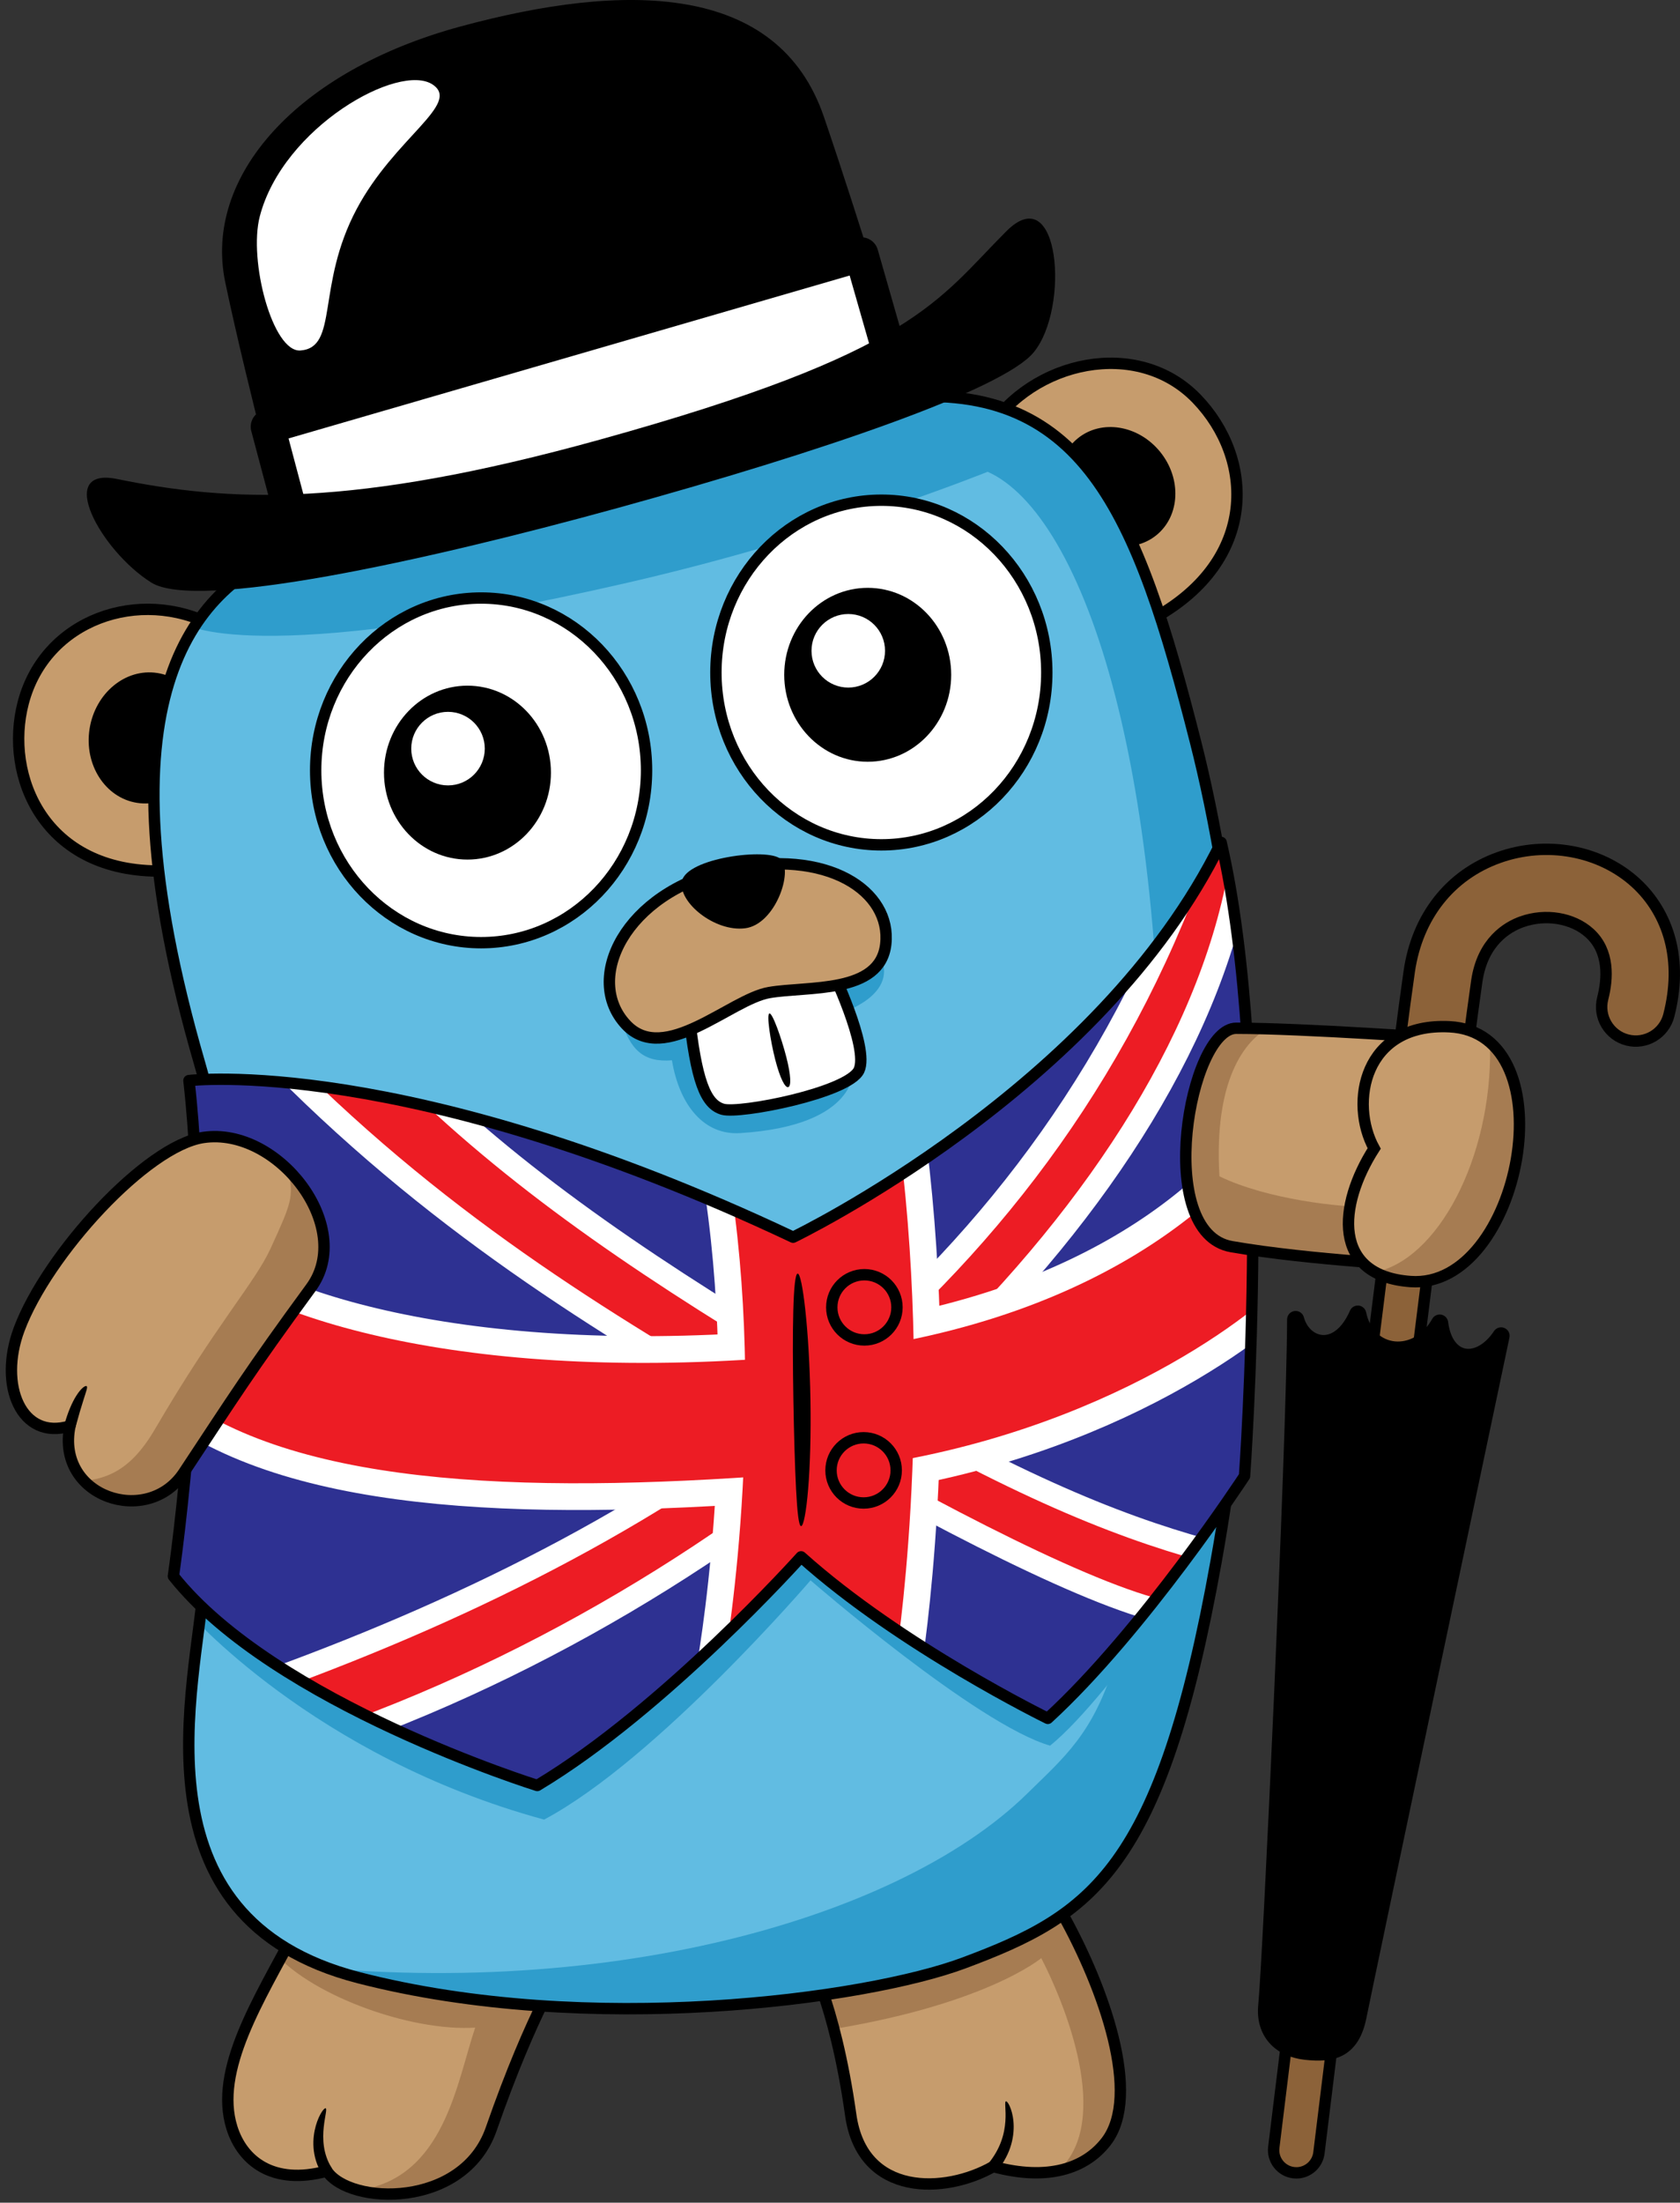 <?xml version="1.0" encoding="utf-8"?>
<!-- Generator: Adobe Illustrator 16.0.0, SVG Export Plug-In . SVG Version: 6.00 Build 0)  -->
<!DOCTYPE svg PUBLIC "-//W3C//DTD SVG 1.1//EN" "http://www.w3.org/Graphics/SVG/1.1/DTD/svg11.dtd">
<svg version="1.1" id="Layer_3" xmlns="http://www.w3.org/2000/svg" xmlns:xlink="http://www.w3.org/1999/xlink" x="0px" y="0px"
	 width="1477.458px" height="1936.383px" viewBox="0 0 1477.458 1936.383" enable-background="new 0 0 1477.458 1936.383"
	 xml:space="preserve">
<rect x="0" y="0" width="1477.458" height="1936.383" fill="#333333" stroke="none"/>
<g>
	<g>
		<defs>
			<path id="SVGID_1_" d="M259.496,1697.944c-31.334,59.332-71.571,121.773-55.5,172.664c9,28.5,35.5,51,83.5,38
				c19.765,30.003,120,33.334,144.5-37c35.999-103.346,64.166-145.664,64.166-145.664L259.496,1697.944z"/>
		</defs>
		<clipPath id="SVGID_2_">
			<use xlink:href="#SVGID_1_"  overflow="visible"/>
		</clipPath>
		<path clip-path="url(#SVGID_2_)" fill="#C69C6D" d="M194.927,1880.61c-16.68-41.699,46.137-153.332,64.568-182.666
			s264.432-9.334,249.432,29.666s-63.829,169.587-97,190C346.927,1957.61,212.927,1925.61,194.927,1880.61z"/>
		<path clip-path="url(#SVGID_2_)" fill="#A67C52" stroke="#A67C52" stroke-miterlimit="10" d="M239.261,1713.277
			c30,38.666,120.667,72.666,179.333,68.666c-16.667,49.334-27.334,133.333-103.334,144c36,14,95.334,18.667,122.667-23.333
			s80.667-169.333,80.667-169.333l-272-32.666L239.261,1713.277z"/>
		<use xlink:href="#SVGID_1_"  overflow="visible" fill="none" stroke="#000000" stroke-width="10" stroke-miterlimit="10"/>
	</g>
	<path d="M291.737,1905.959c-3.808-6.064-5.943-12.633-6.847-18.867c-0.922-6.24-0.703-12.103-0.2-17.029
		c0.512-4.938,1.302-8.961,1.759-11.807c0.465-2.848,0.604-4.526-0.012-4.845c-0.61-0.318-1.976,0.858-3.619,3.438
		c-1.635,2.578-3.564,6.566-5.068,11.852c-1.486,5.27-2.561,11.892-2.021,19.372c0.27,3.729,0.961,7.655,2.193,11.594
		c1.23,3.938,3.014,7.877,5.333,11.589L291.737,1905.959z"/>
	<g>
		<defs>
			<path id="SVGID_3_" d="M934.83,1683.276c36,64.668,69.334,158.668,38,199.334c-18.242,23.674-51.333,35-99.333,22
				c-42,24-115.136,27.133-125.334-45.332c-14.167-100.67-39.333-143.334-39.333-143.334L934.83,1683.276z"/>
		</defs>
		<clipPath id="SVGID_4_">
			<use xlink:href="#SVGID_3_"  overflow="visible"/>
		</clipPath>
		<path clip-path="url(#SVGID_4_)" fill="#C69C6D" stroke="#A67C52" stroke-miterlimit="10" d="M691.929,1747.278
			c13.333,34,46.667,163.334,74,175.334s176,7.334,198-12s48.667-68.002,28.667-120.668s-51.336-131.999-51.336-131.999
			L691.929,1747.278z"/>
		<path clip-path="url(#SVGID_4_)" fill="#A67C52" stroke="#A67C52" stroke-miterlimit="10" d="M719.927,1785.277
			c146.003-21.999,196-64.665,196-64.665c26.003,50.666,62.669,150.667,12.002,190.667c38.001-1.332,72.001-28.666,67.334-93.332
			c-3.821-52.949-54.003-160.002-54.003-160.002l-245.997,49.999L719.927,1785.277z"/>
		<use xlink:href="#SVGID_3_"  overflow="visible" fill="none" stroke="#000000" stroke-width="10" stroke-miterlimit="10"/>
	</g>
	<path d="M877.39,1907.747c5.668-6.996,9.715-14.866,11.863-22.443c2.188-7.582,2.545-14.752,1.983-20.578
		c-0.559-5.85-1.973-10.394-3.328-13.351c-1.365-2.965-2.681-4.365-3.314-4.098c-0.641,0.266-0.608,2.021-0.462,5.047
		c0.14,3.02,0.394,7.32,0.033,12.524c-0.357,5.193-1.365,11.289-3.683,17.627c-2.292,6.341-5.931,12.877-10.88,18.998
		L877.39,1907.747z"/>
	<path fill="#C69C6D" stroke="#000000" stroke-width="10" stroke-linejoin="round" stroke-miterlimit="10" d="M187.675,549.978
		c-64.962-34.059-147.896-5.65-167.213,67.779C3.486,682.292,38.769,767.407,142.875,765.676
		C246.981,763.946,187.675,549.978,187.675,549.978z"/>
	<ellipse transform="matrix(0.988 0.154 -0.154 0.988 101.762 -12.165)" cx="129.164" cy="648.767" rx="51.321" ry="57.775"/>
	<path fill="#C69C6D" stroke="#000000" stroke-width="10" stroke-linejoin="round" stroke-miterlimit="10" d="M868.544,378.966
		c39.045-62.093,131.951-82.356,183.951-28.356c50.521,52.465,54.059,141.492-36.813,192.318
		C924.81,593.755,868.544,378.966,868.544,378.966z"/>
	
		<ellipse transform="matrix(-0.776 0.63 -0.63 -0.776 2013.862 141.245)" cx="981.883" cy="427.757" rx="48.731" ry="54.86"/>
	<g>
		<defs>
			<path id="SVGID_5_" d="M179.496,1390.608c-7.283,92.861-66,296,136,348s446.119,19.145,532.084-12.947
				c112.494-41.998,173.306-81.508,221.916-353.053c58-324,14-593.998-18-719.998c-51.269-201.87-98-322-270-302
				s-459.91,104.212-530,134c-80,34-170,126-76,450C223.369,1099.618,187.496,1288.608,179.496,1390.608z"/>
		</defs>
		<clipPath id="SVGID_6_">
			<use xlink:href="#SVGID_5_"  overflow="visible"/>
		</clipPath>
		<path clip-path="url(#SVGID_6_)" fill="#61BCE2" d="M119.496,522.61c-40.211,137.866,8,368-4,611.998c-12,244-20,564,104,624
			s664,24,736-44s172-360,164-664c-8-303.998-52-699.998-196-727.998S147.496,426.61,119.496,522.61z"/>
		<path clip-path="url(#SVGID_6_)" fill="#2F9DCC" d="M162.115,548.22c0,0,56.997,40.5,389.98-35.998
			c174.006-39.975,316.483-97.492,316.483-97.492c83.996,37.499,164.917,263.88,150.917,671.878c-14,408-50.43,425.561-116,490
			c-116,114-390,188-686,146c228,94,510,90,612,56s240-82,268-242s62-791.998,38-885.998s-178-346-272-356s-712,164-712,164
			L162.115,548.22z"/>
		<path clip-path="url(#SVGID_6_)" fill="#2F9DCC" d="M164.162,1415.942c0,0,111,128.334,314.334,183.666
			c99.303-52.814,234.334-210.332,234.334-210.332s145.999,126.666,210.666,145.332c54.843-44.41,155.998-198.666,155.998-198.666
			l11.074-54.258l-922.454,80.996L164.162,1415.942z"/>
		<use xlink:href="#SVGID_5_"  overflow="visible" fill="none" stroke="#000000" stroke-width="10" stroke-miterlimit="10"/>
	</g>
	<path fill="#2F9DCC" d="M545.928,895.277c8,28,20.332,38.833,44.999,36.833c6.667,40,28.554,66.003,60,64
		c104.667-6.666,99.667-56.833,99.667-56.833l-11.333-48.667c0,0,53.333-16,34-52S545.928,895.277,545.928,895.277
		S537.928,867.277,545.928,895.277z"/>
</g>
<g>
	<defs>
		<path id="SVGID_7_" d="M166.164,949.944c22,192.998-13.668,435.664-13.668,435.664c89,112,320,184,320,184c112-67,232-201,232-201
			c88,79,217,142,217,142c84-77,173-213,173-213s26.099-355.665-20.568-556.998c-106,217-376.432,346.998-376.432,346.998
			C356.496,926.61,166.164,949.944,166.164,949.944z"/>
	</defs>
	<clipPath id="SVGID_8_">
		<use xlink:href="#SVGID_7_"  overflow="visible"/>
	</clipPath>
	<path clip-path="url(#SVGID_8_)" fill="#2E3192" d="M469.52,1579.155c-0.584-0.182-59.18-18.566-127.862-50.477
		c-92.828-43.129-159.105-89.172-196.991-136.848l-2.694-3.391l0.63-4.285c0.354-2.414,35.22-243.633,13.626-433.078l-1.123-9.852
		l9.841-1.207c0.417-0.051,10.438-1.252,29.603-1.252c63.093,0,237.847,13.461,502.391,137.529
		c16.702-10.115,78.137-48.57,147.585-107.389c74.539-63.131,173.864-163.329,223.751-282.168l12.385-29.502l6.619,31.305
		c24.986,118.164,28.319,277.76,26.716,390.834c-1.734,122.297-9.454,218.092-9.532,219.047l-0.207,2.533l-1.393,2.129
		c-3.662,5.596-90.651,137.934-174.61,214.896l-5.022,4.604l-6.123-2.99c-5.17-2.525-124.342-61.113-211.85-136.98
		c-26.997,29.25-129.369,136.797-227.628,195.576l-3.839,2.297L469.52,1579.155z"/>
	<g clip-path="url(#SVGID_8_)">
		<g>
			<path fill="none" stroke="#FFFFFF" stroke-width="40" d="M254.496,928.61c145.666,146.664,294.334,233.998,438.334,317.332
				c135.822,78.6,277.667,152.334,342.667,163.334c44-28,33.048-29.35,21.999-36.668c-83-23-177.333-61.334-338-156.666
				c-146.895-87.16-263-164.334-364.666-263.332c-27.609-29.592-55.834-17-55.834-17L254.496,928.61z"/>
			<path fill="none" stroke="#FFFFFF" stroke-width="40" d="M243.496,1485.942c355-129.334,688.932-344.832,824.932-748.832
				c4.333-5.5,7-13,14.167-9.166c5.076,2.715,1.667,16.583-0.167,24.166c-44.199,294.254-396.52,625.569-786.932,765.166
				C228,1517.276,243.496,1485.942,243.496,1485.942z"/>
		</g>
		<g>
			<path fill="#ED1C24" d="M254.496,928.61c145.666,146.664,294.334,233.998,438.334,317.332
				c135.822,78.6,277.667,152.334,342.667,163.334c44-28,33.048-29.35,21.999-36.668c-83-23-177.333-61.334-338-156.666
				c-146.895-87.16-263-164.334-364.666-263.332c-27.609-29.592-55.834-17-55.834-17L254.496,928.61z"/>
			<path fill="#ED1C24" d="M243.496,1485.942c355-129.334,688.932-344.832,824.932-748.832c4.333-5.5,7-13,14.167-9.166
				c5.076,2.715,1.667,16.583-0.167,24.166c-44.199,294.254-396.52,625.569-786.932,765.166
				C228,1517.276,243.496,1485.942,243.496,1485.942z"/>
		</g>
	</g>
	<g clip-path="url(#SVGID_8_)">
		<g>
			<path fill="none" stroke="#FFFFFF" stroke-width="47" d="M161.496,1099.608c69,62,256,118,544,92
				c261.229-23.582,381-144,422-208.999s26.722,119.278-1,146.999c-36,36-183,146-416,165s-445,15-556-69
				C109.496,1158.608,161.496,1099.608,161.496,1099.608z"/>
			<path fill="none" stroke="#FFFFFF" stroke-width="47" d="M643.496,1047.608c31,213-8,423-8,423l152-10c0,0,34-209,4-452.999
				C722.496,1029.608,643.496,1047.608,643.496,1047.608z"/>
		</g>
		<g>
			<path fill="#ED1C24" d="M161.496,1099.608c69,62,256,118,544,92c261.229-23.582,381-144,422-208.999s26.722,119.278-1,146.999
				c-36,36-183,146-416,165s-445,15-556-69C109.496,1158.608,161.496,1099.608,161.496,1099.608z"/>
			<path fill="#ED1C24" d="M643.496,1047.608c31,213-8,423-8,423l152-10c0,0,34-209,4-452.999
				C722.496,1029.608,643.496,1047.608,643.496,1047.608z"/>
		</g>
	</g>
	
		<use xlink:href="#SVGID_7_"  overflow="visible" fill="none" stroke="#000000" stroke-width="10" stroke-linejoin="round" stroke-miterlimit="10"/>
</g>
<g>
	<g>
		<defs>
			<path id="SVGID_9_" d="M178.83,999.943c-50,7.334-137.336,102.665-162.002,168.665c-18.426,49.301,2.002,98,44.668,85
				c-12.666,62.334,68.262,89.13,100.099,41.003c43-65,57.901-89.003,111.901-162.669C312.523,1078.7,244.501,990.31,178.83,999.943
				z"/>
		</defs>
		<clipPath id="SVGID_10_">
			<use xlink:href="#SVGID_9_"  overflow="visible"/>
		</clipPath>
		<path clip-path="url(#SVGID_10_)" fill="#C69C6D" d="M115.636,1329.301c-20.235-0.002-39.631-8.955-51.883-23.948
			c-9.057-11.083-13.695-24.823-13.565-39.659c-0.708,0.03-1.412,0.046-2.112,0.046c-14.818,0-27.77-6.904-36.468-19.44
			c-13.827-19.929-15.417-51.04-4.147-81.192c12.304-32.923,39.817-73.932,73.598-109.697c16.889-17.882,60.082-60.046,96.32-65.361
			c3.766-0.552,7.629-0.832,11.482-0.832c36.851,0,75.992,26.446,95.185,64.312c15.413,30.408,14.508,61.144-2.484,84.325
			c-46.046,62.814-63.265,88.938-94.525,136.363c-5.248,7.962-10.881,16.508-17.102,25.911
			c-12.264,18.539-32.054,29.173-54.29,29.173C115.64,1329.301,115.64,1329.301,115.636,1329.301z"/>
		<path clip-path="url(#SVGID_10_)" fill="#A67C52" d="M60.427,1303.11c28.5-1.5,51.858-5.646,76-47
			c54-92.5,87.713-128.352,101.5-158.5c18.869-41.26,20-44.5,16-68c18,16.667,60.667,61.667,26.667,105.667
			S176.427,1282.61,159.427,1311.61S82.927,1335.11,60.427,1303.11z"/>
		<use xlink:href="#SVGID_9_"  overflow="visible" fill="none" stroke="#000000" stroke-width="10" stroke-miterlimit="10"/>
	</g>
	
		<ellipse fill="#FFFFFF" stroke="#000000" stroke-width="10" stroke-miterlimit="10" cx="423.101" cy="677.214" rx="145.493" ry="151.492"/>
	<ellipse cx="411.101" cy="679.214" rx="73.417" ry="76.443"/>
	<circle fill="#FFFFFF" cx="393.995" cy="658.11" r="32.333"/>
	
		<ellipse fill="#FFFFFF" stroke="#000000" stroke-width="10" stroke-miterlimit="10" cx="775.101" cy="591.214" rx="145.493" ry="151.492"/>
	<ellipse cx="763.101" cy="593.214" rx="73.417" ry="76.443"/>
	<path fill="#FFFFFF" stroke="#000000" stroke-width="10" stroke-miterlimit="10" d="M605.581,887.917
		c6.536,63.168,15.081,82.873,29.983,87.219c14.903,4.348,110.365-14.442,119.827-34.229c9.462-19.785-24.904-90.602-24.904-90.602
		s-40.942-2.951-78.095,3.188C615.24,859.633,605.581,887.917,605.581,887.917z"/>
	<circle fill="#FFFFFF" cx="745.995" cy="572.109" r="32.333"/>
	<path d="M676.646,890.938c2.681-0.69,10.563,21.595,14.837,38.185c4.272,16.59,4.355,25.882,1.68,26.571
		s-7.092-7.487-11.364-24.077C677.526,915.027,673.969,891.627,676.646,890.938z"/>
	<path fill="#C69C6D" stroke="#000000" stroke-width="10" stroke-miterlimit="10" d="M639.496,764.61
		c-89.819,19.921-126.633,95.908-88.896,136.2c33.838,36.129,91.711-22.377,125.857-28.253c34.145-5.876,97.492,1.43,102.513-42.466
		C784.244,783.968,728.462,744.878,639.496,764.61z"/>
	<path d="M599.705,774.75c-3.398,18.354,28.805,44.68,55.557,41.301c26.753-3.381,42.518-50.527,31.42-60.788
		C675.583,745.002,603.517,754.166,599.705,774.75z"/>
	<path d="M66.32,1254.919c2.697-9.98,5.325-18.858,7.388-25.223c1.019-3.189,1.878-5.756,2.388-7.61
		c0.506-1.859,0.662-3.002,0.165-3.476c-0.502-0.482-1.8-0.042-3.416,1.331c-1.623,1.367-3.565,3.655-5.52,6.707
		c-3.941,6.094-7.845,15.241-10.653,25.647L66.32,1254.919z"/>
	<g>
		<defs>
			<path id="SVGID_11_" d="M1087.163,903.943c-41.109,0-73,179.999-4,191.999s172,17,172,17l17-199.999
				C1272.163,912.943,1145.163,903.943,1087.163,903.943z"/>
		</defs>
		<clipPath id="SVGID_12_">
			<use xlink:href="#SVGID_11_"  overflow="visible"/>
		</clipPath>
		<path clip-path="url(#SVGID_12_)" fill="#C69C6D" d="M1079.927,895.11c27.572,0,150.5,11,164.5,11.5s-5.5,211.5-38,208.5
			s-114.5-14-133.5-17.5s-37.5-37.5-32.5-98S1067.427,895.11,1079.927,895.11z"/>
		<path clip-path="url(#SVGID_12_)" fill="#A67C52" d="M1117.26,902.61c-23,11.667-49.833,47.5-44.833,131.5
			c42.001,20.334,107,27.5,134.5,27s1,62.5,1,62.5s-123.5-9-145-23.5s-38-69-35-101.5s15.5-99,38-104.5
			S1117.26,902.61,1117.26,902.61z"/>
		<use xlink:href="#SVGID_11_"  overflow="visible" fill="none" stroke="#000000" stroke-width="10" stroke-miterlimit="10"/>
	</g>
	<path fill="#8C6239" stroke="#000000" stroke-width="10" stroke-linejoin="round" stroke-miterlimit="10" d="M1239.397,1117.588
		c-1.249,0-2.512-0.078-3.783-0.236c-16.438-2.068-28.088-17.072-26.021-33.512c15.794-125.533,25.812-202.911,29.775-229.982
		c7.056-48.189,35.741-84.631,78.703-99.979c41.942-14.982,89.177-6.303,120.342,22.108c14.637,13.343,25.089,30.637,30.227,50.011
		c5.415,20.42,5.069,42.843-1.026,66.647c-4.111,16.051-20.454,25.731-36.505,21.62s-25.73-20.455-21.62-36.505
		c4.447-17.365,6.062-41.426-11.496-57.433c-14.748-13.444-38.753-17.44-59.735-9.946c-12.564,4.488-34.407,17.235-39.521,52.168
		c-3.905,26.673-13.868,103.646-29.611,228.78C1267.216,1106.499,1254.296,1117.588,1239.397,1117.588z"/>
	<path fill="#8C6239" stroke="#000000" stroke-width="10" stroke-linejoin="round" stroke-miterlimit="10" d="M1140.091,1910.155
		c-0.812,0-1.631-0.049-2.455-0.15c-10.964-1.342-18.765-11.318-17.422-22.281c0.605-4.947,60.994-498.164,99.301-802.635
		c1.379-10.959,11.369-18.727,22.341-17.346c10.959,1.379,18.726,11.381,17.347,22.34c-38.299,304.402-98.68,797.555-99.285,802.5
		C1158.676,1902.721,1150.052,1910.155,1140.091,1910.155z"/>
	<path stroke="#000000" stroke-width="15" stroke-linecap="round" stroke-linejoin="round" stroke-miterlimit="10" d="
		M1114.039,1762.997c-2.364,23.223,11.996,37.83,34.064,40.281c23.671,2.629,40.332-1.064,46.286-31.072
		c5.953-30.01,125.73-597.865,125.73-597.865c-18.623,28.029-49.294,25.412-54.021-11.248c-19.277,34.697-63.949,30.768-72.01-7.889
		c-16.606,38.029-47.955,29.412-54.662,4.752C1138.935,1271.292,1117.979,1724.325,1114.039,1762.997z"/>
	<g>
		<path d="M256.609,486.726c0,0-38.998-145.492-58.498-238.487C178.613,155.243,261.108,62.249,405.1,23.25
			c143.993-38.998,278.986-38.998,319.484,79.496c31.624,92.527,68.996,215.988,68.996,215.988S664.587,380.233,513.095,425.23
			S256.609,486.726,256.609,486.726z"/>
		<polygon fill="#FFFFFF" stroke="#000000" stroke-width="30" stroke-linejoin="round" stroke-miterlimit="10" points="
			235.496,375.111 757.496,223.611 789.996,337.111 523.996,424.111 264.996,486.111 		"/>
		<path d="M102.996,421.111c98,20,206,26,424.666-34.667c276.646-76.752,296.084-121.872,357.417-183.205
			c46.824-46.824,55.999,67.494,23.999,106.494c-26.949,32.844-187.416,87.711-365.416,136.711
			c-172.807,47.57-370.994,90.629-410.666,65.667C88.496,484.111,47.942,409.875,102.996,421.111z"/>
		<path fill="#FFFFFF" d="M264.33,308.111c33.684-2.749,13.477-56.923,49.332-124.333c33.334-62.667,91.909-92.35,67-109.334
			c-29.333-20-131.666,37.167-152.166,115.667C218.326,229.053,239.83,310.111,264.33,308.111z"/>
	</g>
	<path d="M704.496,1341.608c-2.061-0.104-3.359-12.527-4.412-32.574c-1.033-20.049-1.82-47.719-2.346-78.325
		c-1.033-61.197-0.433-110.878,3.758-111.101c4.088-0.225,10.199,49.3,11.24,110.849c0.527,30.762-0.362,58.62-2.045,78.743
		C709.029,1329.326,706.576,1341.713,704.496,1341.608z"/>
	
		<circle fill="none" stroke="#000000" stroke-width="10" stroke-linejoin="round" stroke-miterlimit="10" cx="760.161" cy="1149.276" r="28.667"/>
	
		<circle fill="none" stroke="#000000" stroke-width="10" stroke-linejoin="round" stroke-miterlimit="10" cx="759.495" cy="1292.608" r="28.667"/>
	<g>
		<defs>
			<path id="SVGID_13_" d="M1274.496,902.61c-75.242-3.549-88,67-66,106.999c-32,49.999-37.081,112.015,32,116.999
				C1337.496,1133.608,1380.496,907.61,1274.496,902.61z"/>
		</defs>
		<clipPath id="SVGID_14_">
			<use xlink:href="#SVGID_13_"  overflow="visible"/>
		</clipPath>
		<path clip-path="url(#SVGID_14_)" fill="#C69C6D" d="M1213.927,912.61c-16.193,13.068-58.14,173.515-18,204.5
			c28.5,22,107,35.5,140-83.5S1270.927,866.61,1213.927,912.61z"/>
		<path clip-path="url(#SVGID_14_)" fill="#A67C52" d="M1207.927,1118.61c56-10,104-100,102.5-198
			c31.432,3.5,39.575,57.736,28.5,102.5C1314.927,1120.11,1262.927,1151.61,1207.927,1118.61z"/>
		<use xlink:href="#SVGID_13_"  overflow="visible" fill="none" stroke="#000000" stroke-width="10" stroke-miterlimit="10"/>
	</g>
</g>
</svg>
